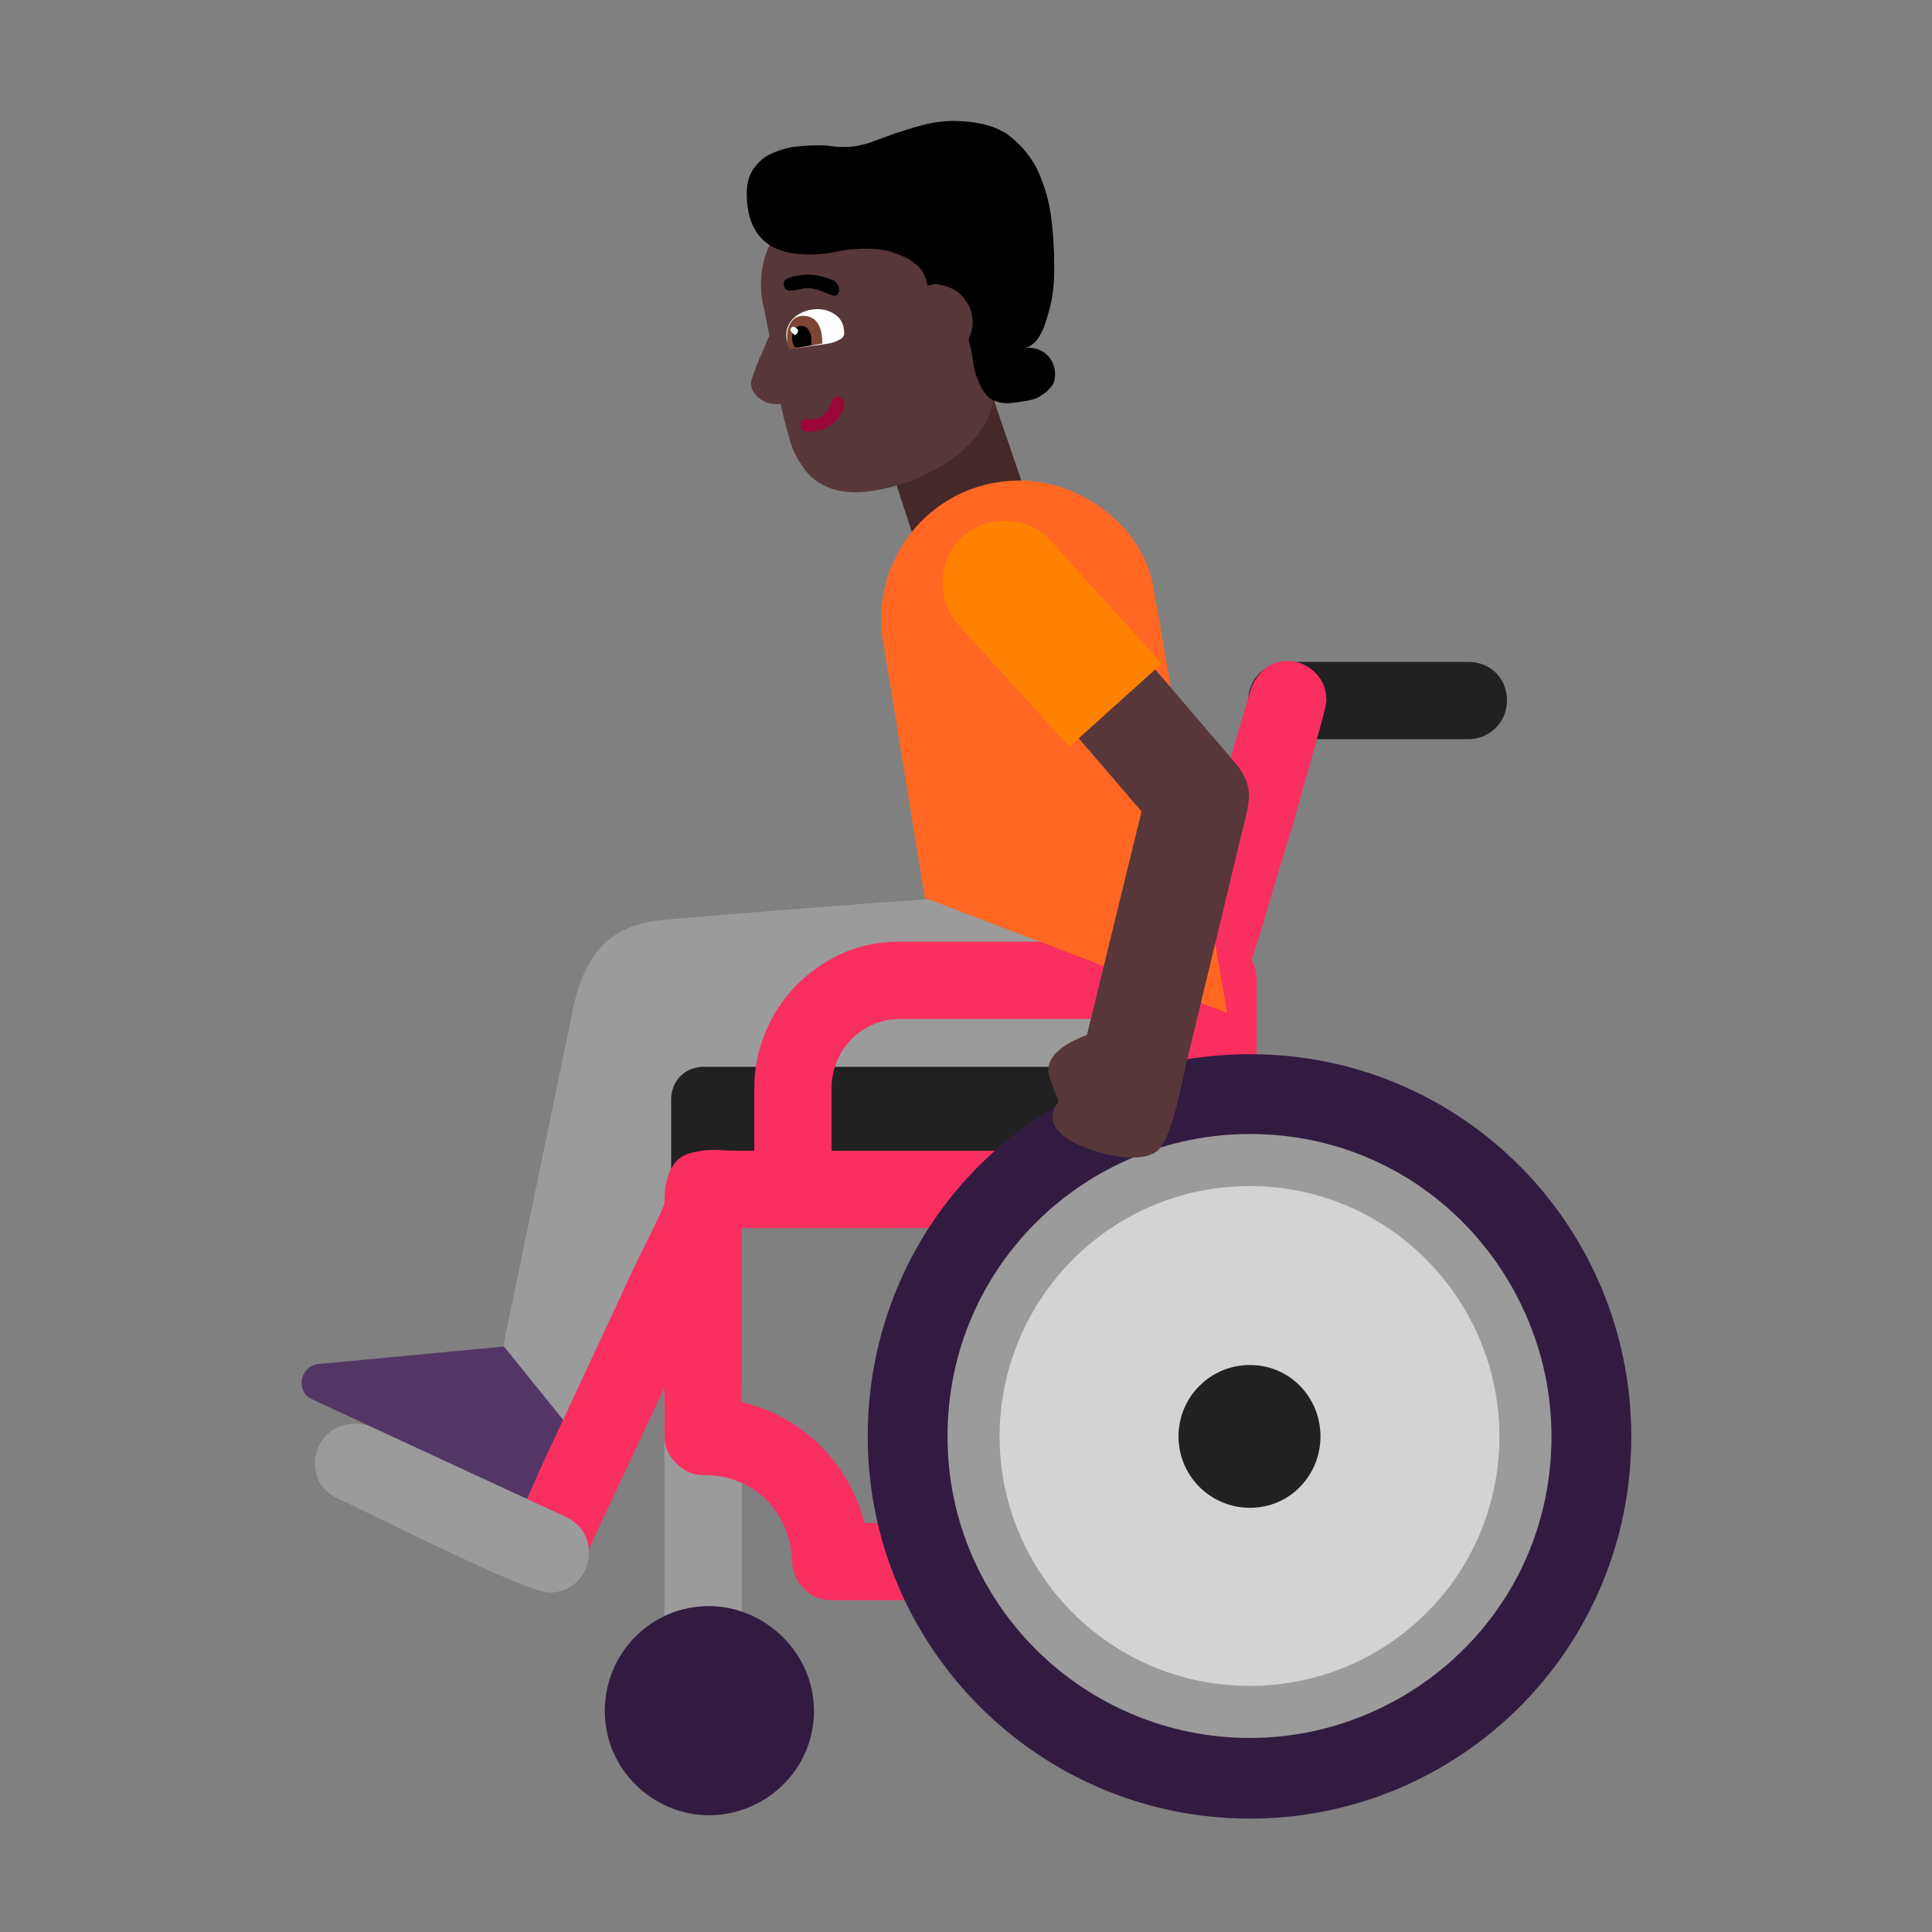 <svg version="1.1" xmlns="http://www.w3.org/2000/svg" viewBox="0 0 2300 2300"><rect x="0" y="0" width="2300" height="2300" fill="#808080" stroke="none"/><g transform="scale(1,-1) translate(-256, -1869)">
		<path d="M932 162l172 409c5 13 15 20 29 20l510 10c40 0 45 51 45 82 0 43-8 88-19 132-205-7-409-23-623-41-64-6-94-40-108-107l-83-401 77-104 z" fill="#9B9B9B"/>
		<path d="M887 84c6 0 10 3 13 9l35 75-79 98-222-21c-10-1-19-11-19-22 0-9 4-16 13-20l252-117 7-2 z" fill="#533566"/>
		<path d="M1666 422l0 177-572 0c-22 0-39-16-39-39l0-138 611 0 z M2004 989c25 0 46 20 46 46 0 27-20 46-46 46l-216 0c-25 0-46-20-46-46 0-25 20-46 46-46l216 0 z" fill="#212121"/>
		<path d="M1093-212c25 0 46 20 46 46l0 376c0 25-20 46-46 46-26 0-46-19-46-46l0-376c0-26 19-46 46-46 z" fill="#9B9B9B"/>
		<path d="M1694-36c13 0 24 5 33 14 9 9 13 19 13 32l0 412c8 8 12 18 12 31l0 249c0 9-2 17-6 24l11 34c5 17 10 36 17 58l21 69 34 121c4 15 6 24 6 27 0 13-4 24-13 33-9 9-20 14-33 14-11 0-20-3-27-9-8-7-14-15-17-25l-89-300-328 0c-24 0-46-4-67-13-21-9-40-22-56-38-16-16-28-34-37-55-9-21-14-44-14-68l0-75c-16 0-30 0-43 1l-7 0c-10 0-20-2-27-4-10-3-17-9-22-18-5-9-8-23-8-42-3-8-10-23-21-45-11-22-23-47-36-76l-85-182c-13-28-23-52-31-71-8-20-12-32-12-36 0-12 4-22 13-31 9-9 19-14 32-14 19 0 33 9 42 27l98 209 0-58c0-13 5-23 14-32 9-9 19-14 32-14 30 0 55-10 75-29 19-20 30-45 31-74 1-13 5-23 14-32 8-9 19-14 32-14l449 0 z M1648 56l-363 0c-18 70-72 126-146 144l0 207 509 0 0-351 z M1660 499l-414 0 0 75c0 44 35 82 82 82l332 0 0-157 z" fill="#F92F60"/>
		<path d="M1100-292c68 0 125 55 125 124 0 71-60 125-125 125-69 0-124-56-124-125 0-70 58-124 124-124 z M1744-296c249 0 454 201 454 455 0 249-200 455-454 455-254 0-455-203-455-455 0-250 203-455 455-455 z" fill="#321B41"/>
		<path d="M910-27c-28 0-214 95-252 112-18 9-27 23-27 42 0 26 20 47 47 47 8 0 15-1 20-4l232-107c18-9 27-23 27-43 0-26-20-47-47-47 z M1744-200c190 0 359 152 359 359 0 191-153 360-359 360-194 0-360-156-360-360 0-200 163-359 360-359 z" fill="#9B9B9B"/>
		<path d="M1744-138c163 0 297 131 297 297 0 162-131 298-297 298-167 0-298-136-298-298 0-161 130-297 298-297 z" fill="#D3D3D3"/>
		<path d="M1744 74c48 0 84 39 84 85 0 46-36 85-84 85-47 0-85-38-85-85 0-47 38-85 85-85 z" fill="#212121"/>
		<path d="M1345 1225l135 48-45 132-134-45 44-135 z" fill="#452829"/>
		<path d="M1717 663l-88 508c-14 74-88 126-159 126-94 0-165-76-165-165 0-14 1-23 4-37l48-295 360-137 z" fill="#FF6723"/>
		<path d="M1601 491c10 0 25 0 35 10 16 16 28 85 33 105l72 299 2 15c0 14-5 27-15 39l-214 250c-13 15-28 22-47 22-34 0-61-29-61-62 0-15 5-28 15-40l194-226-65-266c-18-7-46-20-46-42 0-9 9-27 12-38-5-6-7-12-7-18 0-30 67-48 92-48 z" fill="#573739"/>
		<path d="M1529 980l110 99-132 146c-15 16-33 24-55 24-41 0-74-31-74-74 0-19 6-35 19-50l132-145 z" fill="#FF8101"/>
		<path d="M1275 1283c14 0 30 3 49 8 18 5 35 13 52 23 16 9 30 21 42 35 11 13 18 28 20 44l8 82c1 14 3 29 6 44 3 15 4 29 4 43 0 12-3 24-10 35-7 11-16 21-27 30-11 8-23 15-36 20-13 5-26 8-38 8-15 0-30-2-45-5l-45-9c-27-5-49-17-66-38-18-21-27-45-27-72 0-11 1-21 4-31l6-31c-1-1-2-4-4-9l-8-18-7-18-3-10c0-9 4-15 11-20 6-4 12-6 19-6l4 0 1 1c3-13 6-26 10-39 3-13 8-24 15-34 6-10 14-18 25-24 11-6 24-9 40-9 z" fill="#573739"/>
		<path d="M1200 1454l36 5c7 1 13 2 18 5 5 2 7 5 7 8 0 9-3 17-10 22-7 5-14 7-22 7-9 0-18-3-25-8-8-6-12-14-12-24 0-3 1-6 2-10 1-3 3-5 6-5 z" fill="#FFFFFF"/>
		<path d="M1196 1453l39 7c0 17-5 33-23 33-14 0-19-14-19-25 0-6 1-11 3-15 z" fill="#7D4533"/>
		<path d="M1203 1455l19 3 0 7c0 7-4 16-12 16-7 0-11-7-11-14 0-5 1-9 4-12 z" fill="#000000"/>
		<path d="M1202 1470c3 1 4 3 4 6 0 1-4 4-5 4-3 0-4-2-4-5l5-5 z" fill="#FFFFFF"/>
		<path d="M1221 1355c18 0 40 15 40 34 0 5-3 8-8 8-11 0-5-27-33-27-5 0-11 0-11-7 0-7 6-8 12-8 z" fill="#990839"/>
		<path d="M1455 1389c5 0 11 1 18 2 7 1 13 2 19 5 5 3 10 6 14 11 4 4 6 9 6 16 0 9-3 17-9 23-6 6-14 9-23 9l-7-1c8 1 15 6 20 14 5 8 8 17 11 28 3 10 5 20 6 30 1 10 1 18 1 24 0 21-1 42-4 63-3 21-9 39-17 56-9 17-21 30-36 41-16 10-37 15-63 15-13 0-26-2-37-5-12-3-23-7-33-10l-30-11c-10-3-19-5-28-5-6 0-12 0-17 1-6 1-12 1-18 1-9 0-19-1-29-2-10-2-19-5-27-9-8-4-14-10-19-17-5-7-8-17-8-29 0-49 25-73 74-73 11 0 23 1 35 4 11 2 23 3 35 3 7 0 14-1 22-2 7-2 15-5 22-8 7-3 13-8 18-13 5-6 8-13 9-21l10 2 10-2c7-2 13-5 18-9 5-5 9-10 12-16 3-7 4-13 4-20 0-6-2-12-5-19 2-7 4-15 5-24 1-9 3-17 6-24 3-8 7-15 12-20 5-5 13-8 23-8 z" fill="#000000"/>
		<path d="M1250 1517c4 0 5 5 5 8 0 3-2 6-6 10-11 4-19 7-31 7-7 0-29-2-29-10 0-6 3-9 8-9 7 0 13 3 20 3 14 0 26-9 33-9 z" fill="#000000"/>
	</g></svg>
